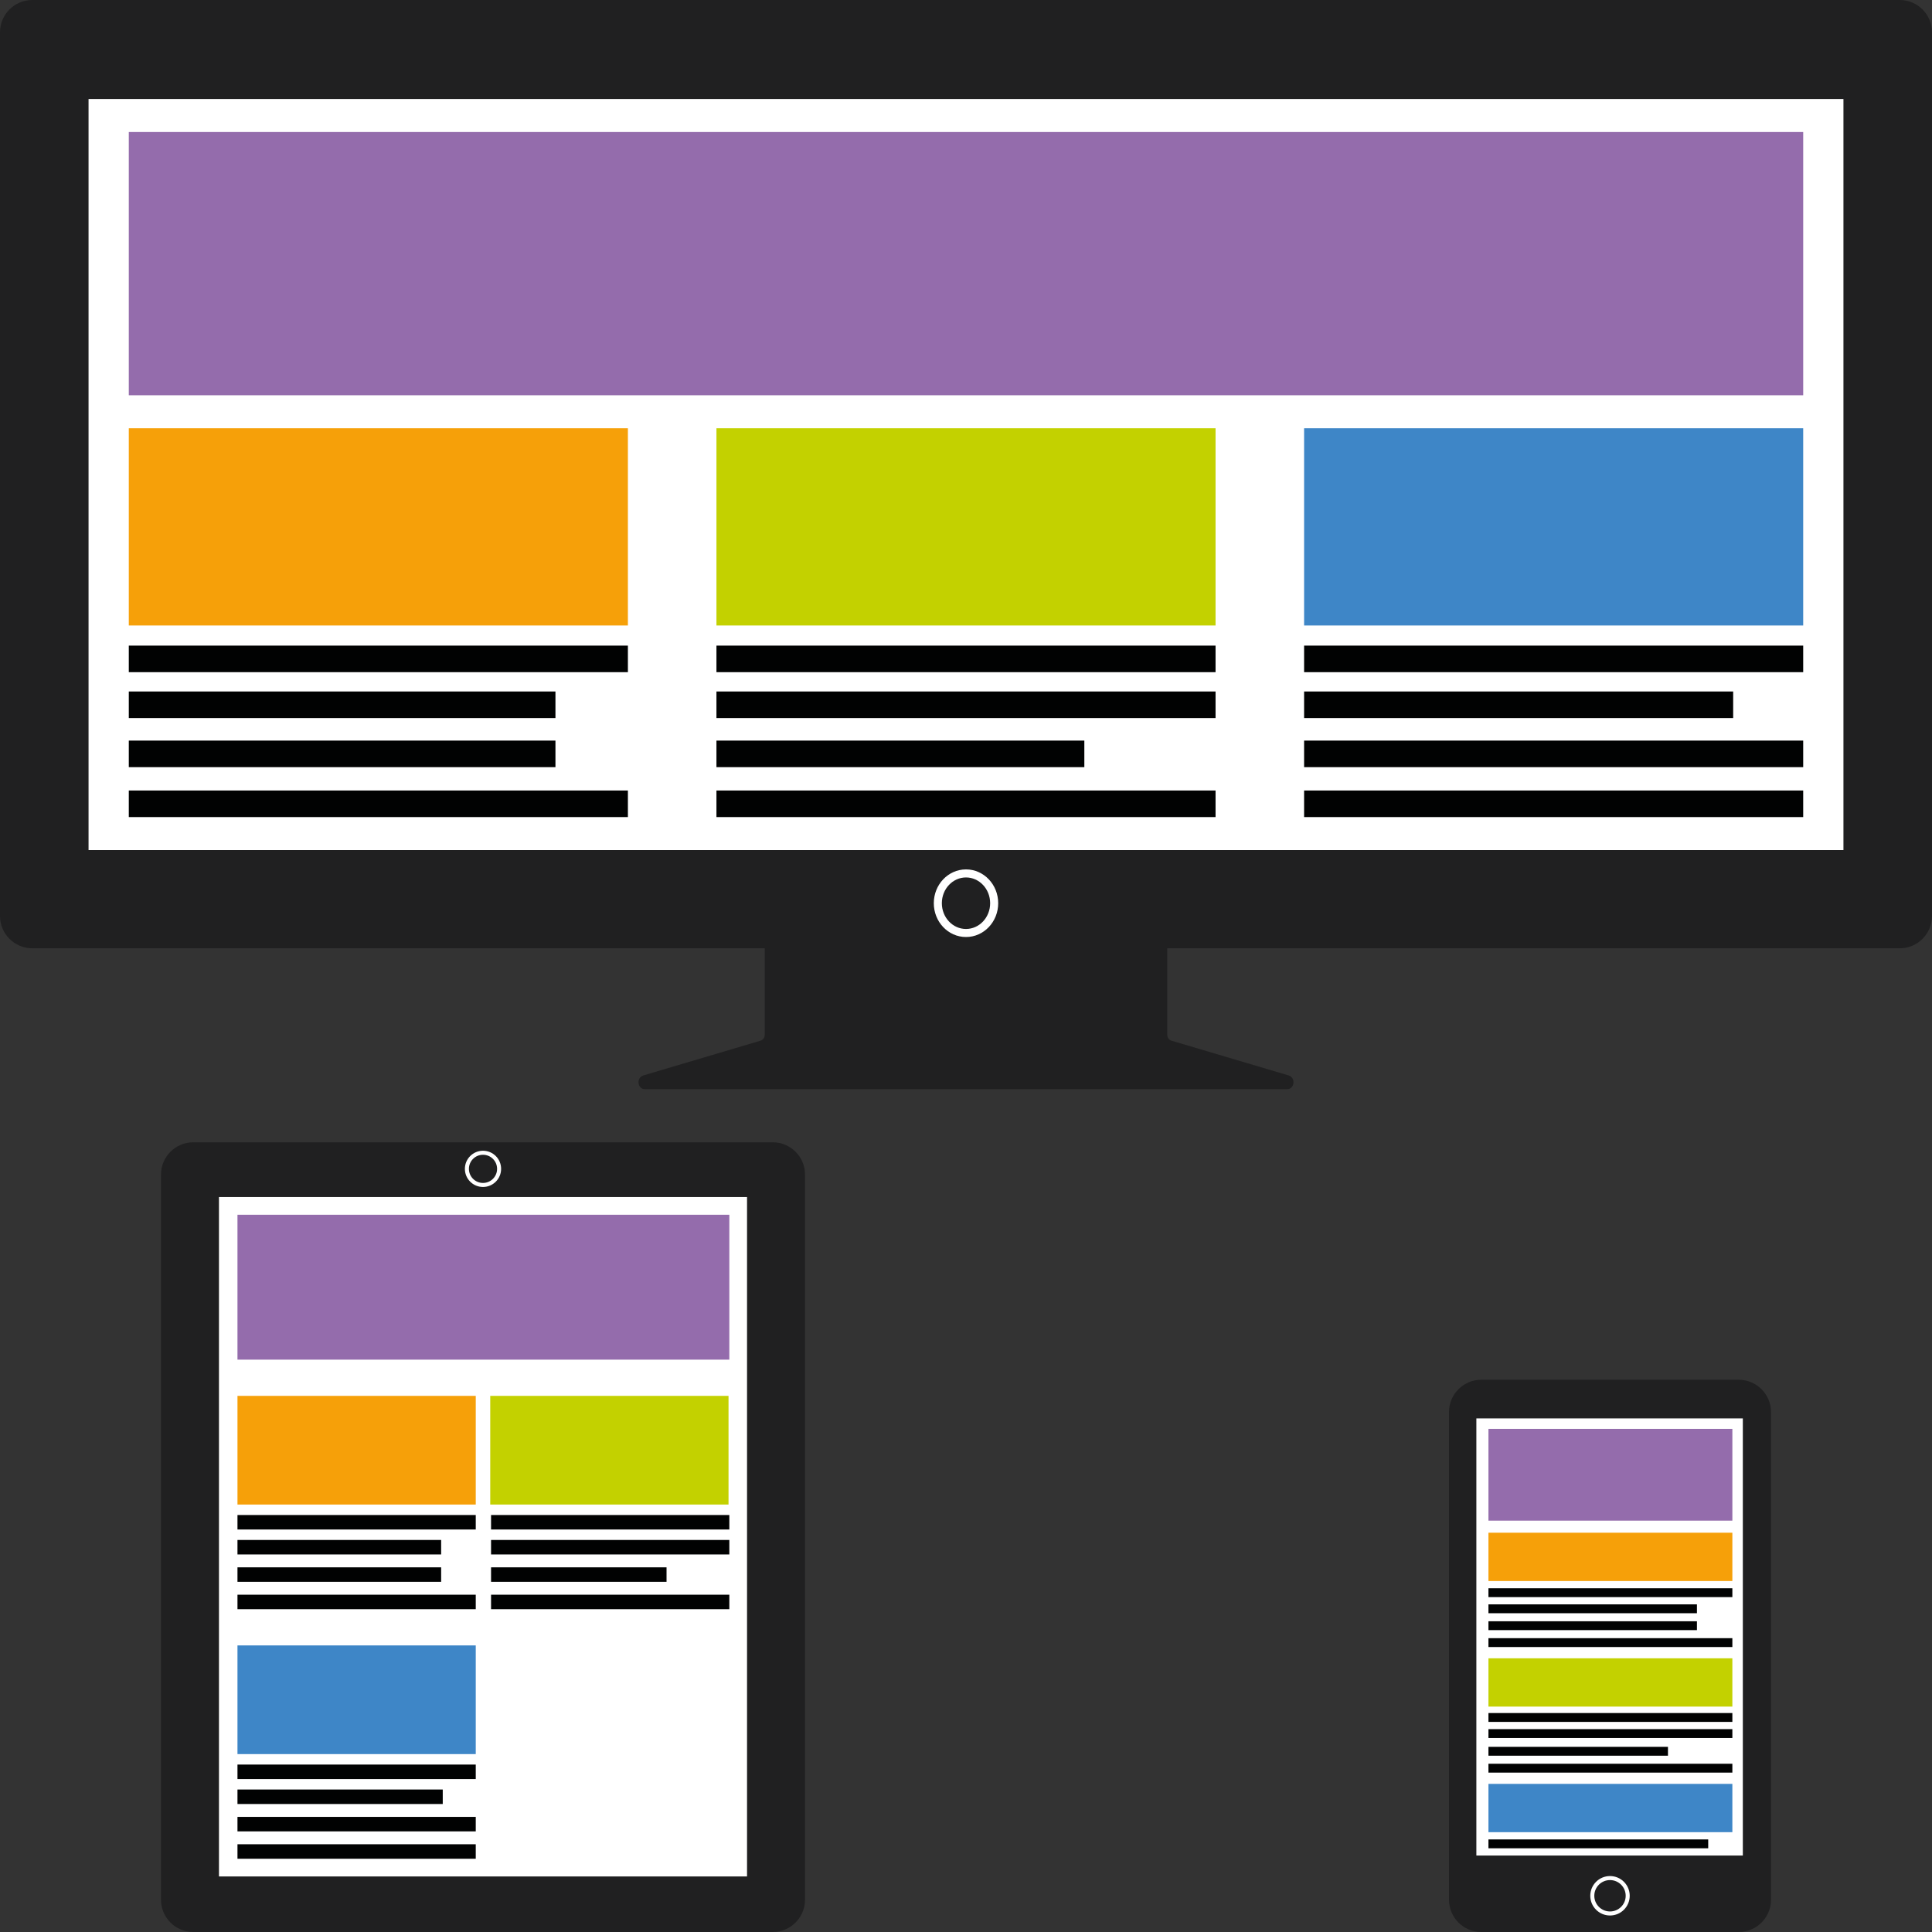 <?xml version="1.0" encoding="utf-8"?>
<!-- Generator: Adobe Illustrator 18.1.1, SVG Export Plug-In . SVG Version: 6.00 Build 0)  -->
<svg version="1.1" id="adaptive" xmlns="http://www.w3.org/2000/svg" xmlns:xlink="http://www.w3.org/1999/xlink" x="0px" y="0px"
	 viewBox="0 0 240 240" enable-background="new 0 0 240 240" xml:space="preserve">
<rect x="0" y="0" width="240" height="240" fill="#333333" stroke="none"/>
<g id="pc">
	<path fill="#202021" d="M145,128.5v-12h-25H95v12c0,0.4-0.2,0.7-0.6,0.8l-14.5,4.3c-0.9,0.3-0.7,1.7,0.2,1.7H120h39.9
		c0.9,0,1.1-1.4,0.2-1.7l-14.5-4.3C145.2,129.2,145,128.9,145,128.5z"/>
	<path fill="#202021" d="M236,117.8H4c-2.2,0-4-1.8-4-4V4c0-2.2,1.8-4,4-4h232c2.2,0,4,1.8,4,4v109.8C240,116,238.2,117.8,236,117.8
		z"/>
	<rect x="11" y="12.3" fill="#FFFFFF" width="218" height="93.3"/>
	<rect x="16" y="16.4" fill="#946CAC" width="208" height="32.7"/>
	<rect x="16" y="53.2" fill="#F6A009" width="62" height="24.5"/>
	<rect x="162" y="53.2" fill="#3E86C7" width="62" height="24.5"/>
	<rect x="89" y="53.2" fill="#C3D100" width="62" height="24.5"/>
	<rect x="16" y="80.2" fill="#010202" width="62" height="3.3"/>
	<rect x="16" y="85.9" fill="#010202" width="53" height="3.3"/>
	<rect x="16" y="92" fill="#010202" width="53" height="3.3"/>
	<rect x="16" y="98.2" fill="#010202" width="62" height="3.3"/>
	<rect x="89" y="80.2" fill="#010202" width="62" height="3.3"/>
	<rect x="89" y="85.9" fill="#010202" width="62" height="3.3"/>
	<rect x="89" y="92" fill="#010202" width="45.7" height="3.3"/>
	<rect x="89" y="98.2" fill="#010202" width="62" height="3.3"/>
	<rect x="162" y="80.2" fill="#010202" width="62" height="3.3"/>
	<rect x="162" y="85.9" fill="#010202" width="53.3" height="3.3"/>
	<rect x="162" y="92" fill="#010202" width="62" height="3.3"/>
	<rect x="162" y="98.2" fill="#010202" width="62" height="3.3"/>
	<ellipse fill="none" stroke="#FFFFFF" stroke-miterlimit="10" cx="120" cy="112.2" rx="3.5" ry="3.7"/>
</g>
<g id="tablet">
	<path fill="#202021" d="M20,236v-90.1c0-2.2,1.8-4,4-4h72c2.2,0,4,1.8,4,4V236c0,2.2-1.8,4-4,4H24C21.8,240,20,238.2,20,236z"/>
	<rect x="27.2" y="148.7" fill="#FFFFFF" width="65.6" height="84.4"/>
	<rect x="29.5" y="150.9" fill="#946CAC" width="61.1" height="18"/>
	<rect x="29.5" y="173.4" fill="#F6A009" width="29.6" height="13.5"/>
	<rect x="60.9" y="173.4" fill="#C3D100" width="29.6" height="13.5"/>
	<rect x="29.5" y="188.2" fill="#010202" width="29.6" height="1.8"/>
	<rect x="29.5" y="191.3" fill="#010202" width="25.3" height="1.8"/>
	<rect x="29.5" y="194.7" fill="#010202" width="25.3" height="1.8"/>
	<rect x="29.5" y="198.1" fill="#010202" width="29.6" height="1.8"/>
	<rect x="61" y="188.2" fill="#010202" width="29.6" height="1.8"/>
	<rect x="61" y="191.3" fill="#010202" width="29.6" height="1.8"/>
	<rect x="61" y="194.7" fill="#010202" width="21.8" height="1.8"/>
	<rect x="61" y="198.1" fill="#010202" width="29.6" height="1.8"/>
	<rect x="29.5" y="204.4" fill="#3E86C7" width="29.6" height="13.5"/>
	<rect x="29.5" y="219.2" fill="#010202" width="29.6" height="1.8"/>
	<rect x="29.5" y="222.3" fill="#010202" width="25.5" height="1.8"/>
	<rect x="29.5" y="225.7" fill="#010202" width="29.6" height="1.8"/>
	<rect x="29.5" y="229.1" fill="#010202" width="29.6" height="1.8"/>
	<circle fill="none" stroke="#FFFFFF" stroke-width="0.5" stroke-miterlimit="10" cx="60" cy="145.2" r="2"/>
</g>
<g id="mobile">
	<path fill="#202021" d="M180,236v-60.6c0-2.2,1.8-4,4-4h32c2.2,0,4,1.8,4,4V236c0,2.2-1.8,4-4,4h-32C181.8,240,180,238.2,180,236z"
		/>
	<rect x="183.4" y="176.2" fill="#FFFFFF" width="33.1" height="54.3"/>
	<rect x="184.9" y="177.5" fill="#946CAC" width="30.3" height="11.4"/>
	<rect x="184.9" y="190.4" fill="#F6A009" width="30.3" height="6"/>
	<rect x="184.9" y="197.3" fill="#010202" width="30.3" height="1.1"/>
	<rect x="184.9" y="199.3" fill="#010202" width="25.9" height="1.1"/>
	<rect x="184.9" y="201.4" fill="#010202" width="25.9" height="1.1"/>
	<rect x="184.9" y="203.5" fill="#010202" width="30.3" height="1.1"/>
	<rect x="184.9" y="206" fill="#C3D100" width="30.3" height="6"/>
	<rect x="184.9" y="212.8" fill="#010202" width="30.3" height="1.1"/>
	<rect x="184.9" y="214.8" fill="#010202" width="30.3" height="1.1"/>
	<rect x="184.9" y="217" fill="#010202" width="22.3" height="1.1"/>
	<rect x="184.9" y="219.1" fill="#010202" width="30.3" height="1.1"/>
	<rect x="184.9" y="221.6" fill="#3E86C7" width="30.3" height="6"/>
	<rect x="184.9" y="228.5" fill="#010202" width="27.3" height="1.1"/>
	<circle fill="none" stroke="#FFFFFF" stroke-width="0.5" stroke-miterlimit="10" cx="200" cy="235.5" r="2.2"/>
</g>
</svg>
